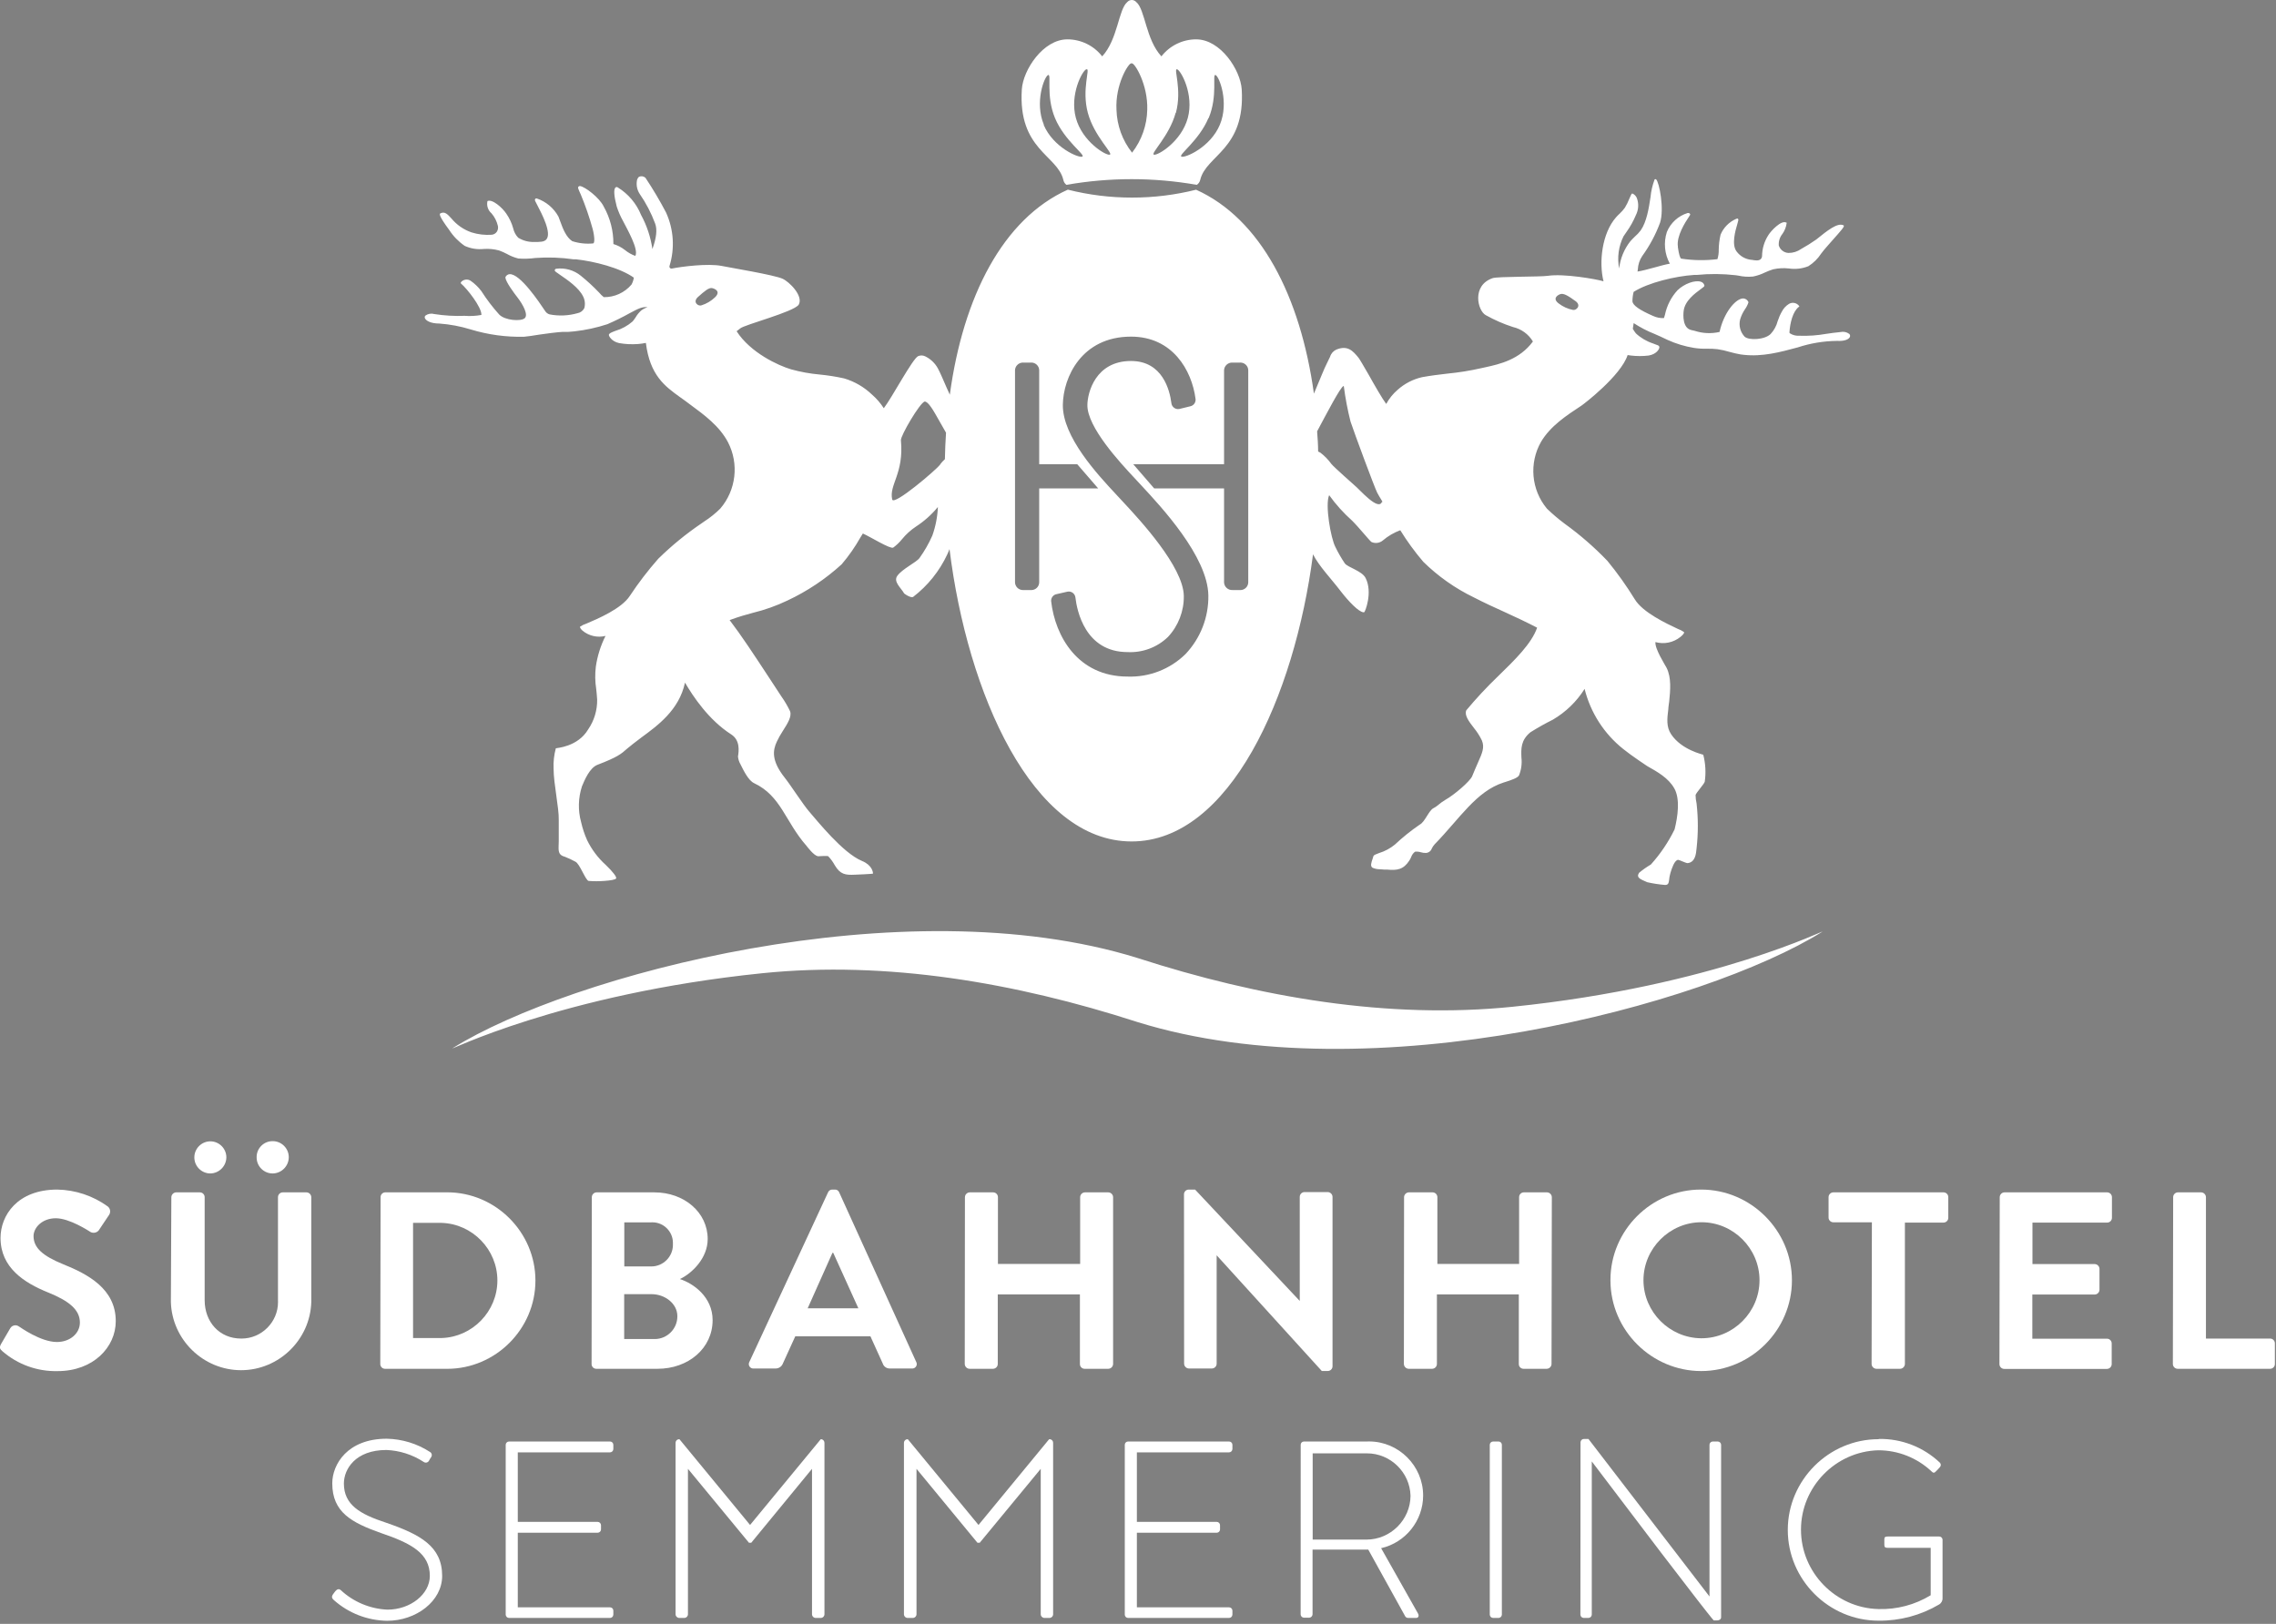 <?xml version="1.0" encoding="UTF-8" standalone="no"?>
<!DOCTYPE svg PUBLIC "-//W3C//DTD SVG 1.1//EN" "http://www.w3.org/Graphics/SVG/1.1/DTD/svg11.dtd">
<svg width="100%" height="100%" viewBox="0 0 384 274" version="1.1" xmlns="http://www.w3.org/2000/svg" xmlns:xlink="http://www.w3.org/1999/xlink" xml:space="preserve" xmlns:serif="http://www.serif.com/" style="fill-rule:evenodd;clip-rule:evenodd;stroke-linejoin:round;stroke-miterlimit:2;">
    <rect x="0" y="0" width="384" height="274" fill="#808080" stroke="none"/>
    <g id="Ebene_2">
        <g id="Ebene_2-2">
            <path d="M179.92,31.19C187.197,29.911 194.643,29.911 201.92,31.19C202.217,30.994 202.425,30.688 202.5,30.34C203.5,26.17 210.12,25.23 209.5,15.08C209.29,11.81 205.93,6.64 201.81,6.64C199.52,6.642 197.355,7.702 195.95,9.51C193.3,6.65 193.21,1.59 191.71,0.35C191.52,0.128 191.242,-0 190.95,-0C190.658,-0 190.38,0.128 190.19,0.35C188.7,1.59 188.6,6.65 185.96,9.51C184.551,7.702 182.383,6.642 180.09,6.64C175.98,6.64 172.61,11.81 172.4,15.08C171.74,25.23 178.4,26.17 179.4,30.34C179.46,30.678 179.646,30.982 179.92,31.19ZM203.92,19.93C205.51,16.12 204.47,12.39 205.09,12.66C205.71,12.93 207.4,17.25 205.81,21.05C204.22,24.85 199.95,26.69 199.33,26.43C198.71,26.17 202.29,23.73 203.88,19.93L203.92,19.93ZM198.39,19.05C199.47,15.05 197.94,11.51 198.59,11.69C199.24,11.87 201.48,15.93 200.4,19.91C199.32,23.89 195.34,26.27 194.69,26.1C194.04,25.93 197.27,23 198.35,19.05L198.39,19.05ZM190.84,10.69L190.99,10.69C191.48,10.69 193.69,14.28 193.56,18.52C193.507,21.145 192.609,23.685 191,25.76C189.391,27.835 191,25.76 191,25.76C189.365,23.694 188.443,21.153 188.37,18.52C188.14,14.28 190.35,10.72 190.84,10.69ZM183.33,11.69C183.99,11.51 182.46,15.07 183.54,19.05C184.62,23.03 187.89,25.92 187.24,26.1C186.59,26.28 182.6,23.89 181.52,19.91C180.44,15.93 182.64,11.86 183.29,11.69L183.33,11.69ZM176.12,21.05C174.52,17.25 176.2,12.92 176.83,12.66C177.46,12.4 176.41,16.12 178,19.93C179.59,23.74 183.22,26.17 182.6,26.43C181.98,26.69 177.67,24.85 176.08,21.05L176.12,21.05Z" style="fill:white;fill-rule:nonzero;"/>
            <path d="M158.91,77.33C158.914,77.31 158.914,77.29 158.91,77.27" style="fill:rgb(26,26,24);fill-rule:nonzero;"/>
            <path d="M255.15,169.88C234.26,172.01 212.52,168.31 191.9,161.64C152.38,149.38 96.07,164.57 76.39,176.85C75.1,177.66 94.39,167.72 128.65,164.21C149.54,162.08 171.28,165.78 191.9,172.45C231.42,184.72 287.73,169.52 307.41,157.24C308.7,156.43 289.41,166.38 255.15,169.88Z" style="fill:white;fill-rule:nonzero;"/>
            <path d="M312,56.34C311.571,56.02 311.021,55.906 310.5,56.03C309.63,56.11 308.87,56.22 308.13,56.33C306.616,56.6 305.077,56.707 303.54,56.65C302.985,56.684 302.434,56.537 301.97,56.23C301.927,56.188 301.905,56.13 301.91,56.07C302.01,54.51 302.47,52.56 303.49,51.78L303.59,51.7L303.52,51.6C303.124,51.087 302.401,50.945 301.84,51.27C301.323,51.586 300.904,52.039 300.63,52.58C300.338,53.094 300.1,53.637 299.92,54.2C299.711,55.003 299.306,55.742 298.74,56.35C297.74,57.35 295.04,57.47 294.34,56.8C293.613,56.025 293.33,54.93 293.59,53.9C293.775,53.281 294.055,52.694 294.42,52.16C294.672,51.806 294.868,51.414 295,51C294.844,50.592 294.436,50.331 294,50.36C292.7,50.51 290.8,52.87 290.12,56.01C288.729,56.33 287.276,56.264 285.92,55.82L285.35,55.69C283.86,55.36 283.98,53.15 284.06,52.48C284.24,50.76 286,49.48 286.94,48.79C287.41,48.45 287.55,48.34 287.57,48.21C287.517,47.89 287.282,47.628 286.97,47.54C285.97,47.21 284.15,47.88 283.02,48.98C281.958,50.138 281.229,51.562 280.91,53.1C280.866,53.294 280.809,53.484 280.74,53.67C280.106,53.703 279.475,53.579 278.9,53.31C276.62,52.31 275.51,51.54 275.42,50.87C275.419,50.324 275.486,49.779 275.62,49.25C278.11,47.67 282.72,46.59 285.82,46.39L286.26,46.39C288.452,46.172 290.661,46.188 292.85,46.44L293.31,46.51C294.117,46.69 294.947,46.741 295.77,46.66C296.463,46.521 297.136,46.293 297.77,45.98C298.224,45.769 298.692,45.589 299.17,45.44C300.04,45.248 300.935,45.201 301.82,45.3C302.928,45.465 304.06,45.334 305.1,44.92C305.966,44.375 306.703,43.648 307.26,42.79C307.43,42.56 307.6,42.34 307.77,42.14C308.13,41.7 308.65,41.14 309.16,40.55C310.83,38.67 311.16,38.28 311.08,38.09L311.08,38.02L311.03,38.02C310.03,37.51 308.28,38.92 306.44,40.41C305.622,40.985 304.775,41.516 303.9,42C303.273,42.447 302.52,42.685 301.75,42.68C300.991,42.649 300.33,42.137 300.11,41.41C300.062,40.705 300.284,40.008 300.73,39.46C301.115,38.918 301.359,38.289 301.44,37.63L301.44,37.56L301.38,37.56C300.53,37.08 298.78,38.98 298.38,39.63C297.682,40.691 297.304,41.93 297.29,43.2C297.282,43.421 297.18,43.628 297.01,43.77C296.64,44.05 296.01,43.92 295.54,43.84L295.46,43.84C294.481,43.736 293.589,43.228 293,42.44C292.1,41.27 292.79,38.9 293.13,37.76C293.3,37.18 293.33,37.05 293.24,36.94C293.15,36.83 293.06,36.87 292.9,36.94C291.722,37.455 290.787,38.404 290.29,39.59C290.098,40.42 289.994,41.268 289.98,42.12C289.997,42.665 289.922,43.209 289.76,43.73C287.725,43.979 285.666,43.948 283.64,43.64C283.45,43.54 283.26,42.9 283.09,41.73L283.09,41.61C282.82,39.83 284.35,37.48 284.93,36.61C285.17,36.25 285.19,36.22 285.15,36.13C285.11,36.04 285.01,35.91 284.74,35.94C283.15,36.425 281.86,37.601 281.23,39.14C280.653,40.915 280.834,42.852 281.73,44.49C280.99,44.62 280.04,44.88 279.11,45.14C278.18,45.4 277.03,45.7 276.28,45.82C276.305,45.698 276.322,45.574 276.33,45.45C276.368,44.642 276.628,43.86 277.08,43.19C278.33,41.465 279.339,39.578 280.08,37.58C280.82,35.24 279.95,30.74 279.41,30.26C279.338,30.21 279.242,30.21 279.17,30.26C278.8,31.223 278.565,32.233 278.47,33.26C278.19,35.12 277.83,37.42 276.81,38.88C276.515,39.267 276.18,39.623 275.81,39.94C275.56,40.19 275.29,40.44 275.05,40.73C274.011,42.052 273.363,43.639 273.18,45.31C272.821,43.469 273.078,41.561 273.91,39.88C274.08,39.62 274.25,39.37 274.43,39.12C275.058,38.242 275.585,37.296 276,36.3C276.455,35.41 276.517,34.368 276.17,33.43C276.027,33.073 275.746,32.787 275.39,32.64C275.26,32.69 275.16,32.9 274.89,33.54C274.688,34.061 274.44,34.563 274.15,35.04C273.891,35.402 273.596,35.737 273.27,36.04C273.06,36.24 272.84,36.45 272.65,36.67C270.29,39.36 269.73,44.21 270.54,47.46C269.34,47.1 263.84,46.13 261.14,46.54C259.89,46.73 252.68,46.64 251.84,46.93C248.25,48.16 249.3,52.45 250.68,53.18C252.137,53.997 253.671,54.667 255.26,55.18C256.668,55.5 257.887,56.382 258.63,57.62C256.37,60.69 252.99,61.44 250.74,61.94L249.92,62.12C248.038,62.547 246.131,62.854 244.21,63.04C242.81,63.2 241.36,63.38 239.93,63.64C238.403,63.988 236.989,64.718 235.82,65.76C235.03,66.432 234.372,67.246 233.88,68.16C233.25,67.33 231.93,65.04 230.88,63.16C230.06,61.75 229.42,60.64 229.21,60.37C228.21,59.13 227.33,58.24 225.48,58.98C224.963,59.206 224.571,59.649 224.41,60.19C224.23,60.63 223.6,61.75 223.05,63.14C222.95,63.41 222.39,64.76 221.68,66.42C219.4,49.96 212.68,36.91 201.8,32.01C198.278,32.894 194.661,33.341 191.03,33.34C187.365,33.346 183.714,32.896 180.16,32C169.23,36.92 162.51,50 160.25,66.6C160.06,66.2 159.89,65.81 159.73,65.45C159.09,63.97 158.59,62.8 158.23,62.15C157.757,61.287 157.031,60.589 156.15,60.15C155.768,59.942 155.311,59.92 154.91,60.09C153.96,60.52 150.5,67.09 149.11,68.88C148.557,68.018 147.884,67.24 147.11,66.57C145.787,65.302 144.178,64.369 142.42,63.85C141.071,63.551 139.705,63.334 138.33,63.2C136.687,63.054 135.06,62.759 133.47,62.32C131.31,61.68 126.61,59.52 124.28,55.89C124.5,55.73 124.71,55.57 124.88,55.42C125.6,54.78 133.88,52.65 134.75,51.42C135.6,49.93 133.15,47.53 132.03,47.03C130.56,46.38 123.4,45.2 121.75,44.87C119.46,44.42 115.04,44.97 113.33,45.32C113.218,45.339 113.103,45.297 113.03,45.21C112.948,45.117 112.922,44.988 112.96,44.87C113.872,41.901 113.666,38.698 112.38,35.87C111.324,33.853 110.162,31.894 108.9,30C108.604,29.73 108.174,29.663 107.81,29.83C107.606,30.014 107.478,30.267 107.45,30.54C107.335,31.296 107.503,32.069 107.92,32.71C108.996,34.261 109.873,35.941 110.53,37.71C110.91,38.71 110.76,40.13 110.07,42.02C109.78,40.005 109.133,38.058 108.16,36.27C107.38,34.346 106.006,32.721 104.24,31.63C104.127,31.538 103.963,31.538 103.85,31.63C103.51,31.91 103.58,33.05 104.05,34.84C104.324,35.686 104.679,36.503 105.11,37.28C105.81,38.66 107.8,42.09 107.19,43.18C106.551,42.949 105.956,42.611 105.43,42.18C104.851,41.729 104.193,41.39 103.49,41.18C103.509,38.96 102.943,36.773 101.85,34.84C101.14,33.35 98.69,31.49 97.85,31.39C97.741,31.382 97.635,31.432 97.57,31.52C97.515,31.623 97.515,31.747 97.57,31.85C97.65,32.06 97.8,32.43 98,32.85C98.787,34.743 99.455,36.684 100,38.66C100.36,40.1 100.32,40.98 100.1,41.07C98.9,41.192 97.687,41.063 96.54,40.69C95.54,40.03 94.98,38.63 94.54,37.4C94.43,37.1 94.33,36.82 94.22,36.55C93.432,35.111 92.133,34.019 90.58,33.49C90.474,33.458 90.359,33.494 90.29,33.58C90.231,33.682 90.231,33.808 90.29,33.91C90.37,34.07 90.48,34.29 90.62,34.55C91.44,36.12 93.15,39.39 92.15,40.43C91.76,40.83 91.15,40.83 90.06,40.83C89.132,40.848 88.219,40.598 87.43,40.11C87.003,39.666 86.709,39.112 86.58,38.51C86.335,37.635 85.946,36.808 85.43,36.06C84.77,35.06 83.04,33.51 82.23,33.94L82.23,34C82.083,34.743 82.352,35.51 82.93,36C83.45,36.608 83.817,37.331 84,38.11C84.079,38.454 84.014,38.815 83.82,39.11C83.622,39.396 83.307,39.58 82.96,39.61C81.808,39.693 80.651,39.557 79.55,39.21C78.226,38.753 77.052,37.94 76.16,36.86C75.52,36.16 75.06,35.65 74.35,35.98C74.286,35.993 74.233,36.039 74.21,36.1C74.21,36.21 74.07,36.48 75.79,38.8C76.477,39.861 77.368,40.775 78.41,41.49C79.411,41.946 80.516,42.125 81.61,42.01C82.481,41.947 83.357,42.032 84.2,42.26C84.664,42.427 85.115,42.627 85.55,42.86C86.149,43.199 86.792,43.455 87.46,43.62C88.417,43.688 89.379,43.658 90.33,43.53C92.489,43.371 94.658,43.449 96.8,43.76L97.22,43.76C100.22,44.09 104.58,45.17 106.94,46.85C106.878,47.256 106.746,47.649 106.55,48.01C105.389,49.385 103.669,50.168 101.87,50.14C101.584,49.915 101.323,49.66 101.09,49.38C100.123,48.364 99.091,47.412 98,46.53C96.828,45.573 95.309,45.146 93.81,45.35C93.693,45.387 93.607,45.488 93.59,45.61C93.59,45.76 93.77,45.89 94.54,46.41C95.71,47.21 97.66,48.54 98.37,50C98.692,50.615 98.767,51.331 98.58,52C98.35,52.451 97.919,52.766 97.42,52.85C95.897,53.28 94.294,53.349 92.74,53.05C92.417,52.965 92.14,52.757 91.97,52.47C90.97,50.98 87.75,46.15 85.97,46.26C85.658,46.287 85.386,46.489 85.27,46.78L85.27,46.86C85.35,47.6 86.81,49.56 87.27,50.14C88.27,51.42 89.17,53.14 88.52,53.7C87.87,54.26 85.2,54.08 84.22,53.07C83.115,51.84 82.111,50.523 81.22,49.13C80.714,48.454 80.103,47.863 79.41,47.38C78.876,47.023 78.149,47.137 77.75,47.64L77.75,47.81C78.91,48.81 81.2,51.81 81.22,53.05C81.232,53.079 81.232,53.111 81.22,53.14C80.287,53.313 79.336,53.364 78.39,53.29C76.678,53.357 74.963,53.256 73.27,52.99C72.765,52.842 72.219,52.935 71.79,53.24C71.664,53.349 71.623,53.528 71.69,53.68C71.85,54.12 72.69,54.59 74.1,54.59C75.906,54.72 77.69,55.056 79.42,55.59C82.335,56.478 85.374,56.893 88.42,56.82C88.65,56.82 90.32,56.58 90.99,56.46C91.66,56.34 94.44,56 94.91,56C95.578,56.027 96.247,55.997 96.91,55.91C98.804,55.701 100.67,55.295 102.48,54.7C103.767,54.144 105.025,53.523 106.25,52.84C107.64,52.1 108.37,51.71 109.25,51.84C108.86,51.962 108.494,52.151 108.17,52.4C107.816,52.719 107.513,53.09 107.27,53.5C107.111,53.756 106.934,54 106.74,54.23C105.903,54.963 104.917,55.506 103.85,55.82C103.11,56.1 102.85,56.22 102.74,56.43C102.63,56.64 103.18,57.62 104.45,57.89C105.493,58.072 106.554,58.126 107.61,58.05C108.067,58.015 108.521,57.952 108.97,57.86C109.65,63.34 112.21,65.19 114.69,66.98C114.97,67.17 116.09,67.98 116.39,68.22C118.84,70.02 121.39,71.89 122.83,74.63C124.712,78.271 124.192,82.713 121.52,85.82C120.693,86.641 119.781,87.371 118.8,88L118.4,88.28C115.778,90.055 113.321,92.063 111.06,94.28C109.319,96.258 107.715,98.353 106.26,100.55C104.86,102.71 100.85,104.41 98.92,105.23C98.539,105.349 98.179,105.524 97.85,105.75C97.85,105.96 98.06,106.21 98.27,106.4C99.348,107.303 100.795,107.638 102.16,107.3C101.344,108.925 100.793,110.671 100.53,112.47C100.375,113.727 100.395,114.999 100.59,116.25C100.65,116.83 100.72,117.43 100.75,118.05C100.779,119.831 100.255,121.579 99.25,123.05C97.49,126.05 93.86,126.21 93.78,126.26C93.473,127.379 93.344,128.54 93.4,129.7C93.4,132.25 94.33,136.33 94.27,138.37L94.27,141.97C94.27,143.27 93.97,144.21 95.27,144.55C95.895,144.793 96.503,145.077 97.09,145.4C97.82,145.76 98.77,148.49 99.3,148.64C100.182,148.71 101.068,148.71 101.95,148.64C102.95,148.57 103.82,148.44 103.95,148.22C104.08,148 103.46,147.15 102.2,145.94C100.888,144.761 99.819,143.338 99.05,141.75C98.621,140.784 98.286,139.78 98.05,138.75C97.496,136.754 97.545,134.638 98.19,132.67C98.61,131.67 99.47,129.55 100.82,129.04C104.17,127.76 104.82,127.21 105.82,126.31C106.02,126.13 107.58,124.89 108.21,124.44C110.93,122.44 114.58,119.82 115.57,115.18C116.91,117.48 119.57,121.49 123.37,123.92C124.92,124.92 124.65,126.76 124.51,127.65C124.554,128.112 124.697,128.559 124.93,128.96C125.47,130.05 126.28,131.7 127.22,132.14C131.8,134.31 132.45,138.59 136.06,142.71C136.24,142.92 137.25,144.31 137.99,144.48C138.16,144.48 139.6,144.37 139.74,144.48C140.174,144.94 140.547,145.454 140.85,146.01C141.77,147.55 142.63,147.67 144.24,147.59C144.34,147.59 147.29,147.47 147.29,147.4C147.29,147.13 147.12,145.96 145.43,145.27C142.19,143.93 137.85,138.45 136.55,136.97C135.47,135.73 133.36,132.42 132.38,131.2C130.12,128.34 130.38,126.6 131.06,125.15C131.35,124.53 131.685,123.932 132.06,123.36C132.87,122.09 133.64,120.88 133.29,119.99C132.877,119.128 132.392,118.301 131.84,117.52L131.76,117.4C131.03,116.3 130.33,115.23 129.65,114.18C127.18,110.42 125.05,107.18 123.1,104.63C124.69,104.04 125.89,103.71 127.04,103.4C129.043,102.913 130.99,102.22 132.85,101.33C136.19,99.766 139.275,97.706 142,95.22C143.2,93.812 144.262,92.292 145.17,90.68L145.58,90.02C146.83,90.57 150.18,92.67 150.7,92.4C151.249,91.999 151.743,91.529 152.17,91C152.846,90.167 153.645,89.442 154.54,88.85C155.936,87.943 157.184,86.826 158.24,85.54C158.171,87.188 157.854,88.816 157.3,90.37C156.713,91.701 155.989,92.968 155.14,94.15C154.61,94.89 152.24,95.98 151.4,97.15C150.67,98.15 151.99,99.15 152.56,100.15C153.56,100.88 153.99,100.77 154.06,100.72C156.533,98.822 158.512,96.355 159.83,93.53C159.97,93.24 160.08,92.94 160.2,92.65C163.2,116.99 174.2,141.98 190.92,141.98C207.43,141.98 218.4,117.59 221.53,93.53C222.53,95.53 224.59,97.64 226.22,99.78C227.56,101.52 229.22,103.22 230.01,103.31L230.16,103.31C230.3,103.31 231.64,99.96 230.4,97.53C229.79,96.31 227.34,95.73 226.88,95.04C226.289,94.162 225.761,93.243 225.3,92.29C224.53,90.83 223.53,85.18 224.25,83.55C225.376,85.117 226.67,86.555 228.11,87.84C229.25,88.96 231.11,91.29 231.4,91.46C232.035,91.742 232.778,91.637 233.31,91.19C234.181,90.448 235.176,89.865 236.25,89.47C237.408,91.344 238.708,93.126 240.14,94.8C242.635,97.25 245.513,99.276 248.66,100.8C250.4,101.7 252.21,102.53 253.96,103.32C255.71,104.11 257.56,104.99 259.34,105.91C258.4,108.6 255.63,111.3 252.7,114.15C250.825,115.95 249.053,117.853 247.39,119.85C247.03,120.67 247.83,121.75 248.69,122.85C249.214,123.492 249.661,124.193 250.02,124.94C250.5,126.12 250.1,127.02 249.3,128.81C249.03,129.43 248.72,130.13 248.38,130.97C248.04,131.81 245.38,134.11 243.84,134.97C242.84,135.56 242.62,135.97 241.84,136.37C241.06,136.77 240.42,138.67 239.55,139.13C238.069,140.14 236.668,141.264 235.36,142.49C234.568,143.147 233.654,143.64 232.67,143.94C232.1,144.15 231.82,144.26 231.73,144.43C231.686,144.614 231.629,144.794 231.56,144.97C231.37,145.53 231.15,146.15 231.56,146.41C231.875,146.554 232.214,146.639 232.56,146.66C232.89,146.66 233.23,146.72 233.56,146.73L234.05,146.73C235.71,146.89 236.79,146.73 237.78,145.2C237.898,145.02 237.998,144.829 238.08,144.63C238.204,144.265 238.433,143.944 238.74,143.71C239.077,143.675 239.417,143.709 239.74,143.81C240.009,143.891 240.289,143.928 240.57,143.92C241.025,143.899 241.423,143.601 241.57,143.17C241.693,142.91 241.855,142.671 242.05,142.46C246.3,138.1 249.05,133.53 253.67,132.04L253.9,131.97C255.02,131.62 256.09,131.24 256.29,130.82C256.669,129.869 256.807,128.838 256.69,127.82C256.63,126.32 256.58,124.91 258.19,123.57C259.416,122.796 260.681,122.085 261.98,121.44C264.163,120.165 266.006,118.381 267.35,116.24C268.348,120.255 270.649,123.829 273.89,126.4C275.2,127.47 277.89,129.25 277.89,129.25C279.65,130.25 281.47,131.25 282.48,133.02C283.49,134.79 283.08,137.76 282.53,139.95C281.479,142.1 280.133,144.093 278.53,145.87C277.825,146.284 277.156,146.755 276.53,147.28C276.02,148.11 276.75,148.34 277.92,148.86C278.908,149.083 279.911,149.236 280.92,149.32C281.42,149.32 281.54,149.09 281.62,148.4C281.62,148.08 281.84,147.26 281.84,147.26C282.07,146.52 282.5,145.15 283.13,145.08C283.3,145.08 284.49,145.66 284.73,145.64C286.03,145.48 286.15,144.08 286.24,143.15C286.525,140.628 286.525,138.082 286.24,135.56C286.132,135.098 286.075,134.625 286.07,134.15C286.17,133.76 287.53,132.28 287.62,131.9C287.839,130.382 287.754,128.835 287.37,127.35C287.31,127.3 283.73,126.55 281.96,123.91C281.1,122.64 281.28,121.21 281.47,119.69C281.47,119.36 281.62,118.39 281.62,118.39C281.81,116.49 282.02,114.33 281.17,112.66C280.95,112.23 279.17,109.46 279.3,108.34C280.768,108.752 282.348,108.423 283.53,107.46C283.72,107.3 284.17,106.93 284.14,106.67C283.813,106.431 283.452,106.243 283.07,106.11C281.15,105.21 277.14,103.33 275.81,101.11C274.421,98.852 272.881,96.69 271.2,94.64C268.991,92.336 266.578,90.238 263.99,88.37C262.937,87.584 261.935,86.733 260.99,85.82C258.346,82.645 257.95,78.137 260,74.55C261.59,71.87 264.27,70.12 266.85,68.42C267.16,68.22 273.46,63.42 274.61,59.91L275.16,59.99C276.156,60.109 277.164,60.109 278.16,59.99C279.47,59.77 279.99,58.9 279.96,58.57C279.93,58.24 279.61,58.26 278.86,57.94C277.796,57.59 276.82,57.013 276,56.25C275.815,56.01 275.645,55.76 275.49,55.5C275.493,55.473 275.493,55.447 275.49,55.42L275.63,54.52C276.742,55.247 277.925,55.86 279.16,56.35C279.84,56.65 280.54,56.95 281.34,57.35C282.757,57.995 284.254,58.448 285.79,58.7C286.504,58.812 287.227,58.858 287.95,58.84C288.558,58.825 289.166,58.852 289.77,58.92C290.464,59.023 291.149,59.177 291.82,59.38C292.422,59.552 293.033,59.692 293.65,59.8L294.21,59.87C297.37,60.22 300.38,59.41 303.3,58.62C305.437,57.917 307.67,57.546 309.92,57.52C311.29,57.59 311.92,57.23 312.1,56.87C312.184,56.691 312.144,56.476 312,56.34ZM120.63,50.17C119.984,50.79 119.204,51.252 118.35,51.52C117.83,51.73 116.79,51 117.75,50.12C118.87,49.12 119.61,48.48 120.18,48.62C120.75,48.76 121.6,49.23 120.63,50.17ZM158.63,78.39C157.9,79.32 150.79,85.39 150.53,84.28C149.96,81.79 152.53,79.95 152,74.28C151.93,73.53 155.15,68.03 156,67.75C156.62,67.75 157.44,69.17 158.47,71.01L159.61,73.01C159.51,74.48 159.45,76.01 159.42,77.48C159.113,77.755 158.835,78.059 158.59,78.39L158.63,78.39ZM175.33,98.3C175.3,99.002 174.714,99.564 174.011,99.564C173.977,99.564 173.944,99.563 173.91,99.56L172.67,99.56C172.643,99.562 172.615,99.563 172.588,99.563C171.882,99.563 171.291,99.005 171.25,98.3L171.25,62.44C171.291,61.735 171.882,61.177 172.588,61.177C172.615,61.177 172.643,61.178 172.67,61.18L173.91,61.18C173.944,61.177 173.977,61.176 174.011,61.176C174.714,61.176 175.3,61.738 175.33,62.44L175.33,78.33L181.75,78.33L185.28,82.41L175.33,82.41L175.33,98.3ZM200,110.38C197.407,112.917 193.885,114.284 190.26,114.16C181.82,114.16 178.03,107.33 177.35,101.48C177.286,100.91 177.669,100.379 178.23,100.26L180.07,99.84C180.385,99.767 180.717,99.833 180.98,100.02C181.233,100.206 181.4,100.488 181.44,100.8C181.69,102.97 183.05,110.03 190.26,110.03C192.777,110.154 195.237,109.23 197.05,107.48C198.805,105.604 199.766,103.119 199.73,100.55C199.65,95.63 192.31,87.73 189.54,84.75L188.37,83.49C185.18,80.07 179.25,73.71 179.32,68.3C179.38,63.67 182.49,56.8 190.82,56.8C197.82,56.8 201.08,62.46 201.71,67.31C201.785,67.883 201.405,68.426 200.84,68.55L199,69C198.92,69.018 198.838,69.027 198.755,69.027C198.174,69.027 197.683,68.579 197.63,68C197.36,65.87 196.16,60.91 190.82,60.91C184.82,60.91 183.48,66.27 183.46,68.33C183.41,72.08 189,78.08 191.39,80.64L192.57,81.91C195.92,85.52 203.76,93.91 203.87,100.46C203.93,104.145 202.54,107.71 200,110.38ZM210.6,98.3C210.57,99.002 209.984,99.564 209.281,99.564C209.247,99.564 209.214,99.563 209.18,99.56L207.94,99.56C207.206,99.6 206.568,99.033 206.52,98.3L206.52,82.41L194.73,82.41L191.2,78.33L206.52,78.33L206.52,62.44C206.568,61.707 207.206,61.14 207.94,61.18L209.18,61.18C209.214,61.177 209.247,61.176 209.281,61.176C209.984,61.176 210.57,61.738 210.6,62.44L210.6,98.3ZM233.18,84.62C232.62,86.4 229.3,82.49 228.55,81.91C228.55,81.91 224.99,78.76 224.63,78.29C224.115,77.575 223.498,76.938 222.8,76.4C222.67,76.315 222.533,76.241 222.39,76.18C222.39,75.03 222.3,73.9 222.22,72.78C223.78,69.87 226.13,65.33 226.67,65.14L226.72,65.14C226.979,67.161 227.359,69.165 227.86,71.14C228.48,73.01 231.86,82.14 232.36,83.14C232.66,83.74 233.72,85.36 233.18,84.62ZM265.37,52.29C264.509,52.118 263.698,51.752 263,51.22C261.91,50.41 262.69,49.83 263.25,49.63C263.81,49.43 264.61,49.93 265.85,50.83C266.85,51.58 265.91,52.43 265.37,52.29Z" style="fill:white;fill-rule:nonzero;"/>
            <path d="M0.2,226.74L1.74,224.1C1.921,223.802 2.246,223.62 2.594,223.62C2.804,223.62 3.01,223.687 3.18,223.81C3.4,223.93 6.84,226.44 9.6,226.44C11.81,226.44 13.47,225 13.48,223.17C13.48,221 11.66,219.51 8.09,218.07C4.09,216.45 0.09,213.9 0.09,208.88C0.09,205.1 2.91,200.72 9.67,200.72C12.726,200.778 15.693,201.77 18.17,203.56C18.604,203.892 18.713,204.509 18.42,204.97L16.8,207.39C16.529,207.936 15.859,208.165 15.31,207.9C14.97,207.69 11.74,205.56 9.41,205.56C7.08,205.56 5.66,207.18 5.66,208.56C5.66,210.56 7.23,211.92 10.66,213.32C14.78,214.98 19.54,217.45 19.53,222.93C19.53,227.32 15.73,231.35 9.73,231.35C6.315,231.437 2.988,230.241 0.41,228C0,227.63 -0.18,227.42 0.2,226.74Z" style="fill:white;fill-rule:nonzero;"/>
            <path d="M28.91,202C28.925,201.562 29.282,201.205 29.72,201.19L33.72,201.19C34.164,201.19 34.53,201.556 34.53,202L34.53,219.39C34.53,223.01 36.98,225.86 40.68,225.86C40.705,225.86 40.731,225.86 40.756,225.86C44.13,225.86 46.906,223.084 46.906,219.71C46.906,219.617 46.904,219.523 46.9,219.43L46.9,202C46.9,201.556 47.266,201.19 47.71,201.19L51.71,201.19C52.15,201.2 52.51,201.56 52.52,202L52.52,219.69C52.335,226.058 47.046,231.196 40.675,231.196C34.304,231.196 29.015,226.058 28.83,219.69L28.91,202ZM32.79,195.28C32.79,193.799 34.009,192.58 35.49,192.58C36.971,192.58 38.19,193.799 38.19,195.28C38.179,196.768 36.958,197.989 35.47,198C33.996,197.99 32.789,196.774 32.789,195.3C32.789,195.277 32.789,195.253 32.79,195.23L32.79,195.28ZM43.3,195.28C43.3,195.26 43.299,195.24 43.299,195.22C43.299,193.755 44.505,192.55 45.969,192.55C45.98,192.55 45.99,192.55 46,192.55C46.007,192.55 46.013,192.55 46.02,192.55C47.494,192.55 48.709,193.756 48.72,195.23C48.72,195.24 48.72,195.25 48.72,195.26C48.72,196.756 47.496,197.989 46,198C45.996,198 45.993,198 45.989,198C44.513,198 43.299,196.786 43.299,195.31C43.299,195.283 43.299,195.257 43.3,195.23L43.3,195.28Z" style="fill:white;fill-rule:nonzero;"/>
            <path d="M64.21,202C64.204,201.568 64.549,201.206 64.98,201.19L75.06,201.19C75.189,201.187 75.317,201.185 75.446,201.185C83.614,201.185 90.336,207.907 90.336,216.075C90.336,224.243 83.614,230.965 75.446,230.965C75.317,230.965 75.189,230.963 75.06,230.96L64.93,230.96C64.499,230.944 64.154,230.582 64.16,230.15L64.21,202ZM74.51,225.77C79.722,225.603 83.918,221.27 83.918,216.055C83.918,210.84 79.722,206.507 74.51,206.34L69.69,206.34L69.69,225.77L74.51,225.77Z" style="fill:white;fill-rule:nonzero;"/>
            <path d="M99.85,202C99.855,201.558 100.218,201.195 100.66,201.19L110.4,201.19C115.46,201.19 119.4,204.59 119.4,209.06C119.4,212.33 116.71,214.88 114.71,215.82C116.96,216.54 120.23,218.82 120.23,222.75C120.23,227.51 116.13,230.96 110.94,230.96L100.61,230.96C100.607,230.96 100.603,230.96 100.6,230.96C100.166,230.96 99.81,230.603 99.81,230.17C99.81,230.163 99.81,230.157 99.81,230.15L99.85,202ZM110.44,225.94C110.45,225.94 110.46,225.94 110.47,225.94C112.561,225.94 114.28,224.22 114.28,222.13C114.28,222.11 114.28,222.09 114.28,222.07C114.28,219.94 112.16,218.37 109.95,218.37L105.31,218.37L105.31,225.94L110.44,225.94ZM109.87,213.69C109.878,213.69 109.886,213.69 109.894,213.69C111.891,213.69 113.534,212.047 113.534,210.05C113.534,209.99 113.533,209.93 113.53,209.87C113.533,209.815 113.534,209.76 113.534,209.705C113.534,207.806 111.972,206.245 110.074,206.245C110.009,206.245 109.945,206.246 109.88,206.25L105.33,206.25L105.33,213.69L109.87,213.69Z" style="fill:white;fill-rule:nonzero;"/>
            <path d="M126.43,229.8L139.71,201.18C139.833,200.894 140.119,200.711 140.43,200.72L140.86,200.72C141.173,200.702 141.464,200.888 141.58,201.18L154.58,229.8C154.641,229.911 154.674,230.036 154.674,230.163C154.674,230.574 154.335,230.913 153.924,230.913C153.902,230.913 153.881,230.912 153.86,230.91L150.16,230.91C149.606,230.94 149.097,230.589 148.93,230.06L146.85,225.47L134.18,225.47L132.09,230.06C131.897,230.575 131.4,230.916 130.85,230.91L127.15,230.91C127.129,230.912 127.108,230.913 127.086,230.913C126.675,230.913 126.336,230.574 126.336,230.163C126.336,230.036 126.369,229.911 126.43,229.8ZM144.82,220.75L140.58,211.39L140.45,211.39L136.27,220.75L144.82,220.75Z" style="fill:white;fill-rule:nonzero;"/>
            <path d="M162.8,202C162.81,201.56 163.17,201.2 163.61,201.19L167.56,201.19C168.004,201.19 168.37,201.556 168.37,202L168.37,213.27L182.24,213.27L182.24,202C182.245,201.558 182.608,201.195 183.05,201.19L187,201.19C187.436,201.206 187.79,201.563 187.8,202L187.8,230.15C187.79,230.59 187.43,230.95 186.99,230.96L183,230.96C182.997,230.96 182.993,230.96 182.99,230.96C182.556,230.96 182.2,230.603 182.2,230.17C182.2,230.163 182.2,230.157 182.2,230.15L182.2,218.41L168.34,218.41L168.34,230.15C168.34,230.594 167.974,230.96 167.53,230.96L163.58,230.96C163.14,230.95 162.78,230.59 162.77,230.15L162.8,202Z" style="fill:white;fill-rule:nonzero;"/>
            <path d="M199.76,201.48C199.781,201.053 200.142,200.714 200.57,200.72L201.63,200.72L219.29,219.51L219.29,201.95C219.29,201.506 219.656,201.14 220.1,201.14L224.02,201.14C224.456,201.156 224.81,201.513 224.82,201.95L224.82,230.57C224.799,230.997 224.438,231.336 224.01,231.33L223.01,231.33L205.27,211.81L205.27,230.1C205.27,230.544 204.904,230.91 204.46,230.91L200.59,230.91C200.15,230.9 199.79,230.54 199.78,230.1L199.76,201.48Z" style="fill:white;fill-rule:nonzero;"/>
            <path d="M236.89,202C236.9,201.56 237.26,201.2 237.7,201.19L241.7,201.19C242.144,201.19 242.51,201.556 242.51,202L242.51,213.27L256.3,213.27L256.3,202C256.3,201.997 256.3,201.993 256.3,201.99C256.3,201.551 256.661,201.19 257.1,201.19L261.02,201.19C261.456,201.206 261.81,201.563 261.82,202L261.77,230.15C261.76,230.59 261.4,230.95 260.96,230.96L257.05,230.96C257.047,230.96 257.043,230.96 257.04,230.96C256.606,230.96 256.25,230.603 256.25,230.17C256.25,230.163 256.25,230.157 256.25,230.15L256.25,218.41L242.43,218.41L242.43,230.15C242.43,230.594 242.064,230.96 241.62,230.96L237.67,230.96C237.23,230.95 236.87,230.59 236.86,230.15L236.89,202Z" style="fill:white;fill-rule:nonzero;"/>
            <path d="M286.96,200.72L287.02,200.72C295.419,200.72 302.33,207.631 302.33,216.03C302.33,224.429 295.419,231.34 287.02,231.34C278.636,231.34 271.732,224.454 271.71,216.07C271.71,216.037 271.71,216.003 271.71,215.97C271.71,207.604 278.594,200.72 286.96,200.72ZM287,225.81C287.023,225.81 287.047,225.81 287.07,225.81C292.441,225.81 296.86,221.391 296.86,216.02C296.86,210.65 292.441,206.23 287.07,206.23C281.699,206.23 277.28,210.65 277.28,216.02C277.28,216.037 277.28,216.053 277.28,216.07C277.323,221.389 281.681,225.756 287,225.81Z" style="fill:white;fill-rule:nonzero;"/>
            <path d="M315.82,206.24L309.31,206.24C308.871,206.24 308.51,205.879 308.51,205.44L308.51,202C308.51,201.556 308.876,201.19 309.32,201.19L327.91,201.19C328.349,201.19 328.71,201.551 328.71,201.99C328.71,201.993 328.71,201.997 328.71,202L328.71,205.49C328.71,205.929 328.349,206.29 327.91,206.29C327.907,206.29 327.903,206.29 327.9,206.29L321.39,206.29L321.39,230.15C321.38,230.59 321.02,230.95 320.58,230.96L316.58,230.96C316.14,230.95 315.78,230.59 315.77,230.15L315.82,206.24Z" style="fill:white;fill-rule:nonzero;"/>
            <path d="M337.39,202C337.39,201.556 337.756,201.19 338.2,201.19L355.51,201.19C355.954,201.19 356.32,201.556 356.32,202L356.32,205.49C356.32,205.929 355.959,206.29 355.52,206.29C355.517,206.29 355.513,206.29 355.51,206.29L342.91,206.29L342.91,213.29L353.41,213.29C353.85,213.3 354.21,213.66 354.22,214.1L354.22,217.63C354.209,218.069 353.849,218.425 353.41,218.43L342.89,218.43L342.89,225.88L355.48,225.88C355.919,225.88 356.28,226.241 356.28,226.68L356.28,230.17C356.28,230.614 355.914,230.98 355.47,230.98L338.15,230.98C337.706,230.98 337.34,230.614 337.34,230.17L337.39,202Z" style="fill:white;fill-rule:nonzero;"/>
            <path d="M366.65,202C366.65,201.556 367.016,201.19 367.46,201.19L371.37,201.19C371.81,201.2 372.17,201.56 372.18,202L372.18,225.86L383,225.86C383.003,225.86 383.007,225.86 383.01,225.86C383.449,225.86 383.81,226.221 383.81,226.66L383.81,230.15C383.81,230.153 383.81,230.157 383.81,230.16C383.81,230.599 383.449,230.96 383.01,230.96L367.41,230.96C366.966,230.96 366.6,230.594 366.6,230.15L366.65,202Z" style="fill:white;fill-rule:nonzero;"/>
            <path d="M56.19,269L56.57,268.49C56.87,268.15 57.17,268.02 57.51,268.32C59.658,270.31 62.445,271.473 65.37,271.6C69.24,271.6 72.52,269 72.52,265.9C72.52,262.11 69.41,260.41 64.27,258.67C59.34,256.92 56.06,255.18 56.06,250.29C56.06,247.1 58.61,242.76 65.25,242.76C67.848,242.811 70.38,243.587 72.56,245C72.742,245.11 72.854,245.309 72.854,245.522C72.854,245.655 72.81,245.784 72.73,245.89C72.602,246.068 72.489,246.255 72.39,246.45C72.288,246.66 72.074,246.794 71.841,246.794C71.703,246.794 71.568,246.747 71.46,246.66C69.59,245.444 67.428,244.753 65.2,244.66C59.97,244.66 58.02,247.89 58.02,250.32C58.02,253.93 60.78,255.5 65.08,256.91C70.9,258.91 74.6,260.91 74.6,265.91C74.6,270.16 70.22,273.48 65.33,273.48C62.009,273.436 58.812,272.197 56.33,269.99C56.06,269.72 55.85,269.51 56.19,269Z" style="fill:white;fill-rule:nonzero;"/>
            <path d="M85.32,243.78C85.325,243.477 85.577,243.23 85.88,243.23L102.93,243.23C103.232,243.23 103.48,243.478 103.48,243.78L103.48,244.5C103.48,244.803 103.233,245.055 102.93,245.06L87.36,245.06L87.36,256.79L100.84,256.79C101.145,256.795 101.395,257.045 101.4,257.35L101.4,258.07C101.395,258.373 101.143,258.62 100.84,258.62L87.36,258.62L87.36,271.21L102.93,271.21C103.232,271.21 103.48,271.458 103.48,271.76L103.48,272.44C103.48,272.743 103.233,272.995 102.93,273L85.88,273C85.575,272.995 85.325,272.745 85.32,272.44L85.32,243.78Z" style="fill:white;fill-rule:nonzero;"/>
            <path d="M189.77,243.78C189.77,243.478 190.018,243.23 190.32,243.23L207.37,243.23C207.673,243.23 207.925,243.477 207.93,243.78L207.93,244.5C207.925,244.805 207.675,245.055 207.37,245.06L191.81,245.06L191.81,256.79L205.29,256.79C205.593,256.795 205.84,257.047 205.84,257.35L205.84,258.07C205.84,258.372 205.592,258.62 205.29,258.62L191.81,258.62L191.81,271.21L207.37,271.21C207.673,271.21 207.925,271.457 207.93,271.76L207.93,272.44C207.925,272.745 207.675,272.995 207.37,273L190.32,273C190.017,272.995 189.77,272.743 189.77,272.44L189.77,243.78Z" style="fill:white;fill-rule:nonzero;"/>
            <path d="M219.45,243.78C219.45,243.777 219.45,243.773 219.45,243.77C219.45,243.473 219.694,243.23 219.99,243.23C219.997,243.23 220.003,243.23 220.01,243.23L230.55,243.23C230.695,243.223 230.841,243.22 230.987,243.22C235.99,243.22 240.107,247.336 240.107,252.34C240.107,256.578 237.152,260.285 233.02,261.23L239.23,272.23C239.44,272.57 239.36,273 238.93,273L237.61,273C237.349,273.015 237.108,272.856 237.02,272.61L230.85,261.47L221.45,261.47L221.45,272.4C221.432,272.716 221.167,272.965 220.851,272.965C220.824,272.965 220.797,272.964 220.77,272.96L220,272.96C219.695,272.955 219.445,272.705 219.44,272.4L219.45,243.78ZM230.45,259.78C230.48,259.78 230.51,259.781 230.54,259.781C234.607,259.781 237.958,256.446 237.98,252.38C237.874,248.424 234.591,245.227 230.633,245.227C230.558,245.227 230.484,245.228 230.41,245.23L221.47,245.23L221.47,259.78L230.45,259.78Z" style="fill:white;fill-rule:nonzero;"/>
            <path d="M251.35,243.78C251.355,243.477 251.607,243.23 251.91,243.23L252.84,243.23C253.142,243.23 253.39,243.478 253.39,243.78L253.39,272.44C253.385,272.749 253.129,273 252.82,273C252.813,273 252.807,273 252.8,273L251.91,273C251.605,272.995 251.355,272.745 251.35,272.44L251.35,243.78Z" style="fill:white;fill-rule:nonzero;"/>
            <path d="M266.66,243.35C266.674,243.042 266.931,242.797 267.239,242.797C267.26,242.797 267.28,242.798 267.3,242.8L268,242.8L288.42,269.38L288.42,243.78C288.425,243.48 288.67,243.235 288.97,243.23L289.82,243.23C290.123,243.23 290.375,243.477 290.38,243.78L290.38,272.87C290.38,273.25 290.04,273.42 289.7,273.42L289.14,273.42C289.14,273.42 288.76,273.29 268.56,246.59L268.56,272.44C268.555,272.745 268.305,272.995 268,273L267.2,273C266.895,272.995 266.645,272.745 266.64,272.44L266.66,243.35Z" style="fill:white;fill-rule:nonzero;"/>
            <path d="M317,242.8C320.821,242.73 324.52,244.168 327.29,246.8C327.497,247.009 327.497,247.351 327.29,247.56C327.076,247.812 326.849,248.052 326.61,248.28C326.36,248.58 326.14,248.54 325.89,248.28C323.457,245.984 320.235,244.706 316.89,244.71C309.68,244.907 303.856,250.892 303.856,258.105C303.856,265.318 309.68,271.303 316.89,271.5C320.004,271.602 323.08,270.792 325.74,269.17L325.74,261.17L318.47,261.17C318,261.17 317.92,261 317.92,260.62L317.92,259.77C317.92,259.43 318,259.26 318.47,259.26L327.19,259.26C327.475,259.264 327.715,259.486 327.74,259.77L327.74,269.63C327.769,270.084 327.535,270.516 327.14,270.74C324.052,272.56 320.524,273.501 316.94,273.46C308.541,273.46 301.63,266.549 301.63,258.15C301.63,249.751 308.541,242.84 316.94,242.84C316.94,242.84 317,242.8 317,242.8Z" style="fill:white;fill-rule:nonzero;"/>
            <path d="M177.21,242.85L177,242.85L165.09,257.31L153.17,242.85L153.01,242.85C152.724,242.906 152.514,243.158 152.51,243.45L152.51,272.37C152.51,272.716 152.794,273 153.14,273L154,273C154.346,273 154.63,272.716 154.63,272.37L154.63,247.84L164.91,260.31L165.3,260.31L175.59,247.84L175.59,272.37C175.59,272.716 175.874,273 176.22,273L177.05,273C177.396,273 177.68,272.716 177.68,272.37L177.68,243.45C177.683,243.166 177.487,242.915 177.21,242.85Z" style="fill:white;fill-rule:nonzero;"/>
            <path d="M138.63,242.85L138.47,242.85L126.55,257.31L114.64,242.85L114.47,242.85C114.185,242.907 113.979,243.16 113.98,243.45L113.98,272.37C113.98,272.716 114.264,273 114.61,273L115.44,273C115.786,273 116.07,272.716 116.07,272.37L116.07,247.84L126.36,260.31L126.75,260.31L137,247.84L137,272.37C137,272.716 137.284,273 137.63,273L138.47,273C138.816,273 139.1,272.716 139.1,272.37L139.1,243.45C139.099,243.167 138.905,242.918 138.63,242.85Z" style="fill:white;fill-rule:nonzero;"/>
        </g>
    </g>
</svg>

